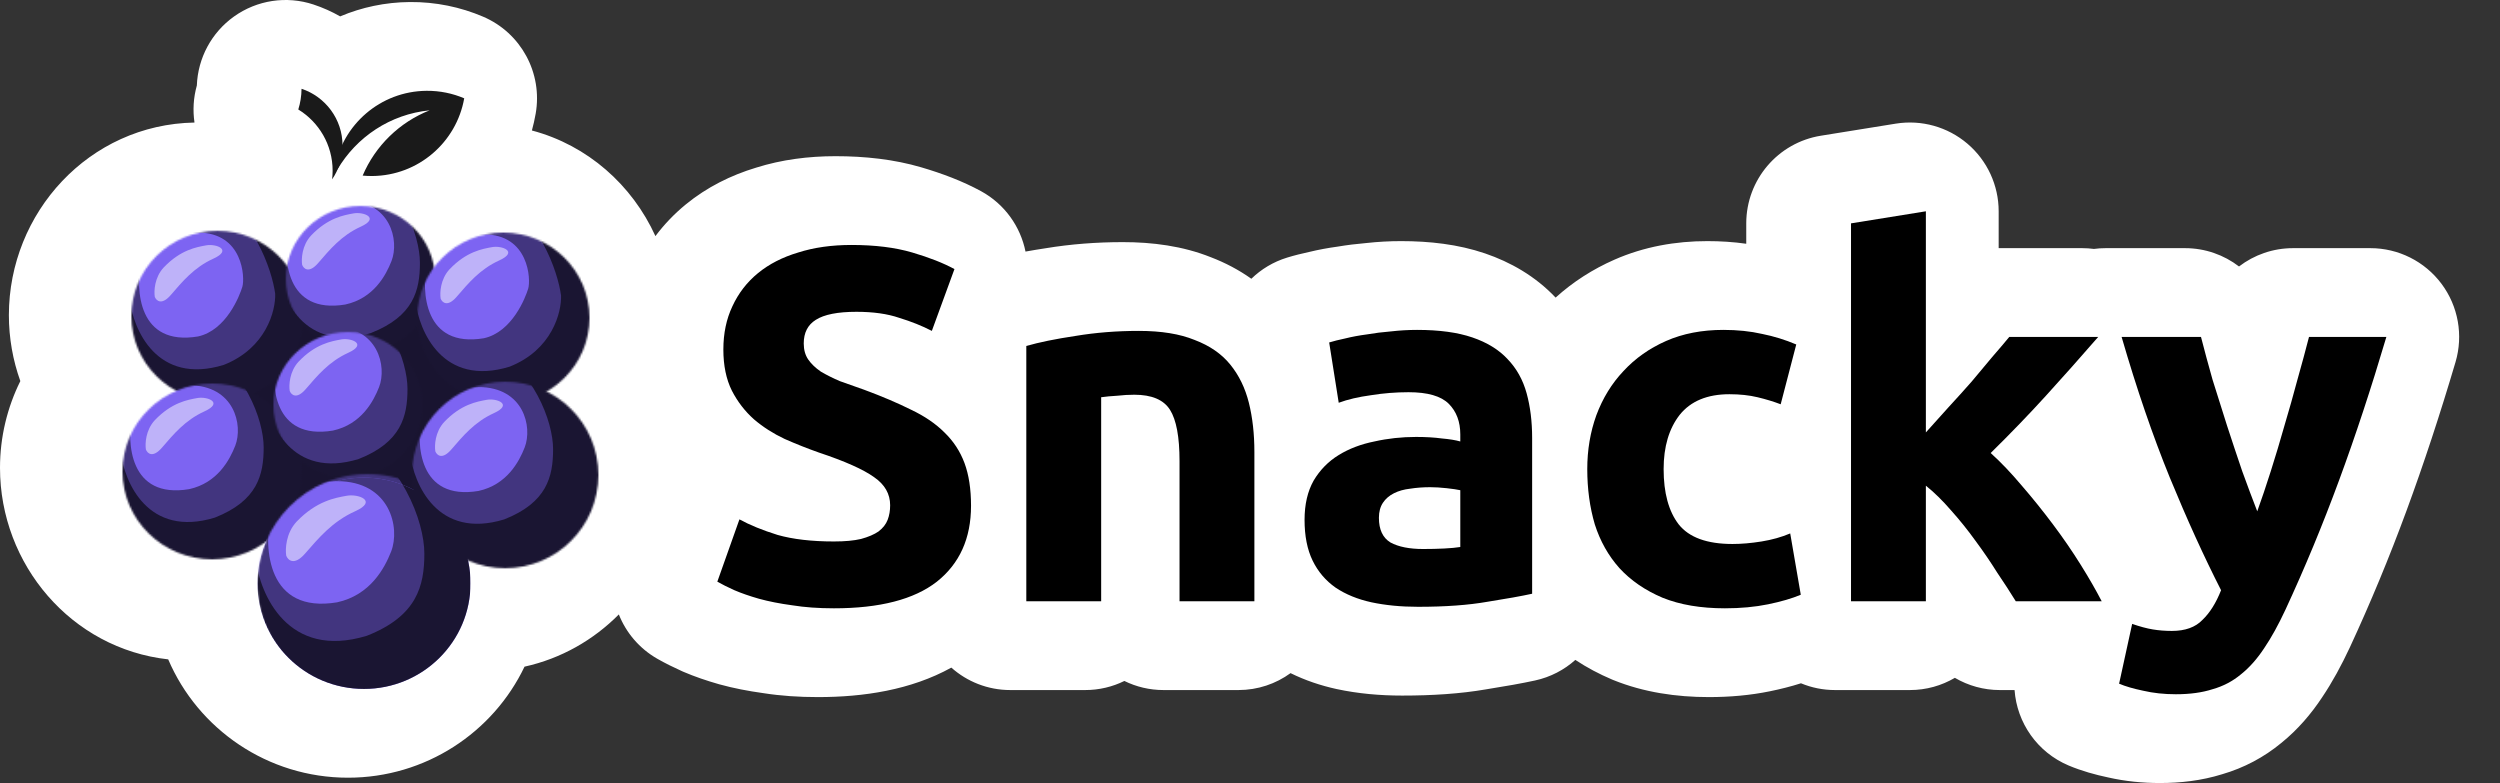<svg width="1408" height="441" viewBox="0 0 1408 441" fill="none" xmlns="http://www.w3.org/2000/svg">
<rect x="0" y="0" width="1408" height="441" fill="#333333" stroke="none"/>
<path fill-rule="evenodd" clip-rule="evenodd" d="M295.413 375.465C277.694 412.567 239.648 438 196 438C150.759 438 111.536 410.676 94.729 371.356C40.177 365.335 0 317.924 0 263.5C0 246.121 4.097 229.456 11.452 214.626C7.266 202.953 5 190.424 5 177.5C5 119.862 50.064 70.089 109.541 69.018C108.523 62.188 108.91 55.083 110.865 48.134C111.441 32.686 119.139 18.34 131.758 9.321C144.752 0.035 161.401 -2.486 176.561 2.54C181.816 4.281 186.842 6.53 191.58 9.228C203.649 4.127 216.902 1.259 230.83 1.147C245.369 1.03 259.354 3.959 272.073 9.388C293.446 18.509 305.717 41.154 301.69 64.04C301.126 67.244 300.414 70.397 299.562 73.493C330.93 81.799 356.059 104.206 369.137 132.97C374.058 126.394 379.777 120.419 386.25 115.122C398.184 105.354 411.708 98.689 425.812 94.43C440.305 89.865 455.397 87.964 470.545 87.964C487.109 87.964 503.505 89.715 518.893 94.243C530.645 97.7 542.159 102.018 552.496 107.659C565.878 114.96 574.729 127.615 577.568 141.689C581.26 141.017 585.055 140.392 588.934 139.806C603.058 137.477 617.565 136.364 632.395 136.364C648.845 136.364 666.046 138.483 682.095 144.922C689.988 147.959 697.647 151.934 704.757 156.998C710.274 151.635 717.096 147.483 724.882 145.086C728.969 143.828 733.249 142.775 737.467 141.868C742.669 140.606 747.956 139.634 753.286 138.906C758.632 138.008 764.057 137.338 769.544 136.876C776.046 136.159 782.57 135.797 789.106 135.797C804.934 135.797 821.193 137.544 836.368 142.719C850.591 147.57 864.601 155.417 876.126 167.606C885.954 158.695 897.096 151.6 909.226 146.261C926 138.878 943.793 135.797 961.624 135.797C968.935 135.797 976.248 136.256 983.49 137.282V125.793C983.49 101.249 1001.31 80.334 1025.54 76.43L1067.69 69.637C1082.16 67.306 1096.92 71.437 1108.07 80.937C1119.22 90.436 1125.65 104.35 1125.65 119V139.76H1172.7C1174.92 139.76 1177.13 139.908 1179.3 140.196C1181.47 139.907 1183.67 139.76 1185.89 139.76H1230.6C1241.91 139.76 1252.51 143.556 1261.01 150.075C1269.52 143.556 1280.12 139.76 1291.43 139.76H1335C1350.77 139.76 1365.62 147.202 1375.06 159.839C1384.5 172.476 1387.42 188.825 1382.94 203.949C1374.18 233.552 1364.98 261.48 1355.32 287.706C1345.62 314.039 1335.01 339.636 1323.49 364.489L1323.44 364.588C1318.75 374.639 1313.6 384.162 1307.84 392.703C1301.68 402.04 1294.15 410.876 1284.93 418.35C1275.03 426.557 1263.76 432.477 1251.56 436.04C1239.84 439.696 1227.86 441 1216.45 441C1206.75 441 1196.98 440.052 1187.34 437.859C1180.11 436.337 1172.43 434.235 1165.07 431.136C1147.37 423.682 1135.92 407.015 1134.6 388.638H1126.29C1117.25 388.638 1108.54 386.192 1100.98 381.756C1093.55 386.13 1084.89 388.638 1075.65 388.638H1033.49C1026.69 388.638 1020.21 387.282 1014.31 384.826C1008.56 386.661 1002.68 388.121 996.856 389.316C985.663 391.613 974.128 392.601 962.473 392.601C944.215 392.601 925.845 389.96 908.659 383.017C908.405 382.914 908.152 382.81 907.9 382.703C900.695 379.653 893.769 375.99 887.236 371.66C880.976 377.264 873.252 381.341 864.587 383.237C857.227 384.847 847.855 386.514 836.912 388.247C822.547 390.732 806.62 391.752 789.672 391.752C777.164 391.752 764.815 390.652 752.878 388.094C752.797 388.076 752.716 388.059 752.635 388.041C743.867 386.116 735.17 383.221 726.837 379.11C718.592 385.103 708.444 388.638 697.471 388.638H655.313C647.391 388.638 639.9 386.796 633.244 383.517C626.588 386.796 619.096 388.638 611.175 388.638H569.017C556.261 388.638 544.621 383.862 535.788 376C512.91 388.664 486.236 392.601 460.642 392.601C450.101 392.601 439.764 391.933 429.83 390.366C421.349 389.197 413.069 387.598 405.183 385.421C405.036 385.381 404.89 385.34 404.743 385.298C397.953 383.357 391.261 381.086 384.918 378.366C384.643 378.248 384.369 378.128 384.096 378.005C379.341 375.864 374.615 373.539 370.187 371.008C360.034 365.204 352.593 356.289 348.529 346.052C334.27 360.435 316.057 370.904 295.413 375.465Z" fill="white"/>
<ellipse cx="195.5" cy="227" rx="67.5" ry="67" fill="#7D64F2"/>
<ellipse cx="195.5" cy="227" rx="67.5" ry="67" fill="black" fill-opacity="0.8"/>
<mask id="mask0_728_422" style="mask-type:alpha" maskUnits="userSpaceOnUse" x="74" y="130" width="97" height="96">
<ellipse cx="122.5" cy="178" rx="48.5" ry="48" fill="#7D64F2"/>
</mask>
<g mask="url(#mask0_728_422)">
<ellipse cx="120.5" cy="177.5" rx="56.5" ry="58.5" fill="#7D64F2"/>
<ellipse cx="120.5" cy="177.5" rx="56.5" ry="58.5" fill="black" fill-opacity="0.79"/>
<path opacity="0.4" d="M125.991 205.521C88.397 217.037 75 185.644 73 168.508C76.166 141.263 89.197 90.575 115.992 105.792C142.788 121.008 153.153 151.887 154.986 165.424C155.319 174.849 149.986 196.062 125.991 205.521Z" fill="#7D64F2"/>
<path d="M111.5 189.5C77.9 195.1 76.166 163.5 79.5 147C81.667 141.667 91.1 131 111.5 131C137 131 138 156.5 136.5 161.5C135 166.5 127.5 186 111.5 189.5Z" fill="#7D64F2"/>
<path opacity="0.5" d="M96.171 166.171C90.971 172.171 88.005 169.338 87.171 167.171C86.671 164.004 86.971 156.271 92.171 150.671C101.671 140.671 110.671 139.171 116.171 138.171C121.671 137.171 131.171 140.671 120.171 145.671C109.171 150.671 102.671 158.671 96.171 166.171Z" fill="white"/>
</g>
<mask id="mask1_728_422" style="mask-type:alpha" maskUnits="userSpaceOnUse" x="161" y="116" width="84" height="82">
<ellipse cx="203" cy="157" rx="42" ry="41" fill="#7D64F2"/>
</mask>
<g mask="url(#mask1_728_422)">
<ellipse cx="203.5" cy="159.5" rx="45.5" ry="44.5" fill="#7D64F2"/>
<ellipse cx="203.5" cy="159.5" rx="45.5" ry="44.5" fill="black" fill-opacity="0.79"/>
<path opacity="0.4" d="M208.991 187.521C171.397 199.037 158 167.644 156 150.508C159.166 123.263 172.197 72.575 198.992 87.792C225.788 103.008 236.5 132.5 236.5 148C236.5 163.5 232.986 178.062 208.991 187.521Z" fill="#7D64F2"/>
<path d="M194.5 171.5C160.9 177.1 159.167 145.5 162.5 129C164.667 123.667 174.1 113 194.5 113C220 113 225 135.5 220.5 147C217.37 155 210.5 168 194.5 171.5Z" fill="#7D64F2"/>
<path opacity="0.5" d="M179.171 148.171C173.971 154.171 171.005 151.338 170.171 149.171C169.671 146.004 169.971 138.271 175.171 132.671C184.671 122.671 193.671 121.171 199.171 120.171C204.671 119.171 214.171 122.671 203.171 127.671C192.171 132.671 185.671 140.671 179.171 148.171Z" fill="white"/>
</g>
<mask id="mask2_728_422" style="mask-type:alpha" maskUnits="userSpaceOnUse" x="69" y="216" width="101" height="99">
<ellipse cx="119.5" cy="265.5" rx="50.5" ry="49.5" fill="#7D64F2"/>
</mask>
<g mask="url(#mask2_728_422)">
<ellipse cx="115.5" cy="263.5" rx="56.5" ry="58.5" fill="#7D64F2"/>
<ellipse cx="115.5" cy="263.5" rx="56.5" ry="58.5" fill="black" fill-opacity="0.79"/>
<path opacity="0.4" d="M120.991 291.521C83.397 303.037 70 271.644 68 254.508C71.166 227.263 84.197 176.575 110.992 191.792C137.788 207.008 148.5 236.5 148.5 252C148.5 267.5 144.986 282.062 120.991 291.521Z" fill="#7D64F2"/>
<path d="M106.5 275.5C72.9 281.1 71.166 249.5 74.5 233C76.667 227.667 86.1 217 106.5 217C132 217 137 239.5 132.5 251C129.37 259 122.5 272 106.5 275.5Z" fill="#7D64F2"/>
<path opacity="0.5" d="M91.171 252.171C85.971 258.171 83.005 255.338 82.171 253.171C81.671 250.004 81.971 242.271 87.171 236.671C96.671 226.671 105.671 225.171 111.171 224.171C116.671 223.171 126.171 226.671 115.171 231.671C104.171 236.671 97.671 244.671 91.171 252.171Z" fill="white"/>
</g>
<mask id="mask3_728_422" style="mask-type:alpha" maskUnits="userSpaceOnUse" x="235" y="131" width="97" height="96">
<ellipse cx="283.5" cy="179" rx="48.5" ry="48" fill="#7D64F2"/>
</mask>
<g mask="url(#mask3_728_422)">
<ellipse cx="281.5" cy="178.5" rx="56.5" ry="58.5" fill="#7D64F2"/>
<ellipse cx="281.5" cy="178.5" rx="56.5" ry="58.5" fill="black" fill-opacity="0.79"/>
<path opacity="0.4" d="M286.991 206.521C249.397 218.037 236 186.644 234 169.508C237.166 142.263 250.197 91.575 276.992 106.792C303.788 122.008 314.153 152.887 315.986 166.424C316.319 175.849 310.986 197.062 286.991 206.521Z" fill="#7D64F2"/>
<path d="M272.5 190.5C238.9 196.1 237.167 164.5 240.5 148C242.667 142.667 252.1 132 272.5 132C298 132 299 157.5 297.5 162.5C296 167.5 288.5 187 272.5 190.5Z" fill="#7D64F2"/>
<path opacity="0.5" d="M257.171 167.171C251.971 173.171 249.005 170.338 248.171 168.171C247.671 165.004 247.971 157.271 253.171 151.671C262.671 141.671 271.671 140.171 277.171 139.171C282.671 138.171 292.171 141.671 281.171 146.671C270.171 151.671 263.671 159.671 257.171 167.171Z" fill="white"/>
</g>
<mask id="mask4_728_422" style="mask-type:alpha" maskUnits="userSpaceOnUse" x="154" y="187" width="84" height="82">
<ellipse cx="196" cy="228" rx="42" ry="41" fill="#7D64F2"/>
</mask>
<g mask="url(#mask4_728_422)">
<ellipse cx="196.5" cy="230.5" rx="45.5" ry="44.5" fill="#7D64F2"/>
<ellipse cx="196.5" cy="230.5" rx="45.5" ry="44.5" fill="black" fill-opacity="0.79"/>
<path opacity="0.4" d="M201.991 258.521C164.397 270.037 151 238.644 149 221.508C152.166 194.263 165.197 143.575 191.992 158.792C218.788 174.008 229.5 203.5 229.5 219C229.5 234.5 225.986 249.062 201.991 258.521Z" fill="#7D64F2"/>
<path d="M187.5 242.5C153.9 248.1 152.167 216.5 155.5 200C157.667 194.667 167.1 184 187.5 184C213 184 218 206.5 213.5 218C210.37 226 203.5 239 187.5 242.5Z" fill="#7D64F2"/>
<path opacity="0.5" d="M172.171 219.171C166.971 225.171 164.005 222.338 163.171 220.171C162.671 217.004 162.971 209.271 168.171 203.671C177.671 193.671 186.671 192.171 192.171 191.171C197.671 190.171 207.171 193.671 196.171 198.671C185.171 203.671 178.671 211.671 172.171 219.171Z" fill="white"/>
</g>
<g clip-path="url(#clip0_728_422)">
<mask id="mask5_728_422" style="mask-type:alpha" maskUnits="userSpaceOnUse" x="145" y="267" width="124" height="124">
<circle cx="207" cy="329" r="62" fill="#7D64F2"/>
</mask>
<g mask="url(#mask5_728_422)">
<ellipse cx="205" cy="328.5" rx="60" ry="59.5" fill="#7D64F2"/>
<ellipse cx="205" cy="328.5" rx="60" ry="59.5" fill="black" fill-opacity="0.79"/>
<path opacity="0.4" d="M206.536 358.096C162.171 371.586 146.36 334.812 144 314.738C147.736 282.822 163.115 223.445 194.736 241.27C226.358 259.095 239 293.643 239 311.8C239 329.957 234.854 347.016 206.536 358.096Z" fill="#7D64F2"/>
<path d="M189.839 339.234C150.51 345.766 148.481 308.908 152.383 289.662C154.919 283.442 165.961 271 189.839 271C219.686 271 225.539 297.244 220.272 310.657C216.608 319.989 208.567 335.152 189.839 339.234Z" fill="#7D64F2"/>
<path opacity="0.5" d="M171.791 311.808C165.673 318.796 162.182 315.496 161.202 312.973C160.613 309.285 160.966 300.279 167.085 293.757C178.262 282.111 188.852 280.364 195.323 279.199C201.794 278.035 212.972 282.111 200.03 287.934C187.087 293.757 179.439 303.073 171.791 311.808Z" fill="white"/>
</g>
</g>
<mask id="mask6_728_422" style="mask-type:alpha" maskUnits="userSpaceOnUse" x="232" y="215" width="105" height="105">
<circle cx="284.5" cy="267.5" r="52.5" fill="#7D64F2"/>
</mask>
<g mask="url(#mask6_728_422)">
<ellipse cx="281" cy="267" rx="59" ry="61" fill="#7D64F2"/>
<ellipse cx="281" cy="267" rx="59" ry="61" fill="black" fill-opacity="0.79"/>
<path opacity="0.4" d="M283.991 292.521C246.397 304.037 233 272.644 231 255.508C234.166 228.263 247.197 177.575 273.992 192.792C300.788 208.008 311.5 237.5 311.5 253C311.5 268.5 307.986 283.062 283.991 292.521Z" fill="#7D64F2"/>
<path d="M269.5 276.5C235.9 282.1 234.167 250.5 237.5 234C239.667 228.667 249.1 218 269.5 218C295 218 300 240.5 295.5 252C292.37 260 285.5 273 269.5 276.5Z" fill="#7D64F2"/>
<path opacity="0.5" d="M254.171 253.171C248.971 259.171 246.005 256.338 245.171 254.171C244.671 251.004 244.971 243.271 250.171 237.671C259.671 227.671 268.671 226.171 274.171 225.171C279.671 224.171 289.171 227.671 278.171 232.671C267.171 237.671 260.671 245.671 254.171 253.171Z" fill="white"/>
</g>
<path fill-rule="evenodd" clip-rule="evenodd" d="M169.83 50C169.791 54.059 169.153 57.975 168 61.663C179.595 68.763 187.332 81.549 187.332 96.141C187.332 97.788 187.233 99.413 187.041 101.009C190.748 95.597 192.917 89.048 192.917 81.992C192.917 67.089 183.242 54.445 169.83 50Z" fill="#1A1A1A"/>
<path fill-rule="evenodd" clip-rule="evenodd" d="M209.671 99.131C235.643 98.922 257.101 80.068 261.446 55.374C254.937 52.596 247.762 51.084 240.233 51.145C214.261 51.354 192.802 70.208 188.457 94.902C188.965 95.119 189.477 95.328 189.993 95.529C200.721 77.205 219.776 64.326 242.008 62.126C225.008 68.818 211.366 82.149 204.248 98.901C206.032 99.068 207.841 99.146 209.671 99.131Z" fill="#1A1A1A"/>
<path d="M469.642 304.956C475.867 304.956 480.96 304.485 484.921 303.541C489.07 302.409 492.371 300.994 494.824 299.296C497.276 297.409 498.973 295.239 499.916 292.786C500.86 290.333 501.331 287.597 501.331 284.578C501.331 278.162 498.313 272.879 492.277 268.727C486.241 264.387 475.867 259.764 461.154 254.858C454.74 252.594 448.327 250.047 441.914 247.216C435.501 244.197 429.747 240.518 424.655 236.178C419.562 231.649 415.412 226.272 412.205 220.045C408.999 213.629 407.395 205.893 407.395 196.836C407.395 187.778 409.093 179.665 412.488 172.494C415.883 165.135 420.693 158.908 426.918 153.814C433.143 148.719 440.688 144.851 449.553 142.209C458.419 139.379 468.416 137.964 479.545 137.964C492.749 137.964 504.161 139.379 513.781 142.209C523.4 145.04 531.323 148.153 537.547 151.549L524.815 186.363C519.345 183.533 513.215 181.08 506.424 179.004C499.822 176.74 491.806 175.608 482.374 175.608C471.811 175.608 464.172 177.117 459.456 180.136C454.929 182.967 452.666 187.401 452.666 193.439C452.666 197.024 453.514 200.043 455.212 202.496C456.91 204.949 459.268 207.214 462.286 209.289C465.492 211.176 469.076 212.969 473.037 214.667C477.187 216.177 481.714 217.78 486.618 219.479C496.804 223.253 505.67 227.026 513.215 230.8C520.76 234.385 526.984 238.631 531.889 243.537C536.982 248.443 540.754 254.198 543.206 260.802C545.658 267.407 546.884 275.426 546.884 284.861C546.884 303.164 540.471 317.41 527.645 327.599C514.818 337.6 495.484 342.6 469.642 342.6C460.965 342.6 453.137 342.034 446.158 340.902C439.179 339.959 432.954 338.732 427.484 337.223C422.202 335.713 417.581 334.109 413.62 332.411C409.847 330.713 406.641 329.109 404 327.599L416.449 292.503C422.297 295.71 429.465 298.635 437.953 301.277C446.63 303.73 457.193 304.956 469.642 304.956Z" fill="black"/>
<path d="M578.017 194.854C585.184 192.779 594.427 190.892 605.745 189.194C617.062 187.307 628.946 186.363 641.395 186.363C654.033 186.363 664.502 188.061 672.801 191.458C681.29 194.666 687.986 199.289 692.89 205.327C697.794 211.365 701.284 218.535 703.359 226.838C705.434 235.14 706.471 244.386 706.471 254.575V338.638H664.313V259.67C664.313 246.084 662.521 236.461 658.937 230.8C655.353 225.139 648.657 222.309 638.849 222.309C635.831 222.309 632.624 222.498 629.229 222.875C625.833 223.064 622.815 223.347 620.175 223.724V338.638H578.017V194.854Z" fill="black"/>
<path d="M801.501 309.202C805.651 309.202 809.612 309.108 813.385 308.919C817.157 308.73 820.175 308.447 822.439 308.07V276.086C820.741 275.709 818.195 275.332 814.799 274.954C811.404 274.577 808.292 274.388 805.462 274.388C801.501 274.388 797.729 274.671 794.145 275.237C790.749 275.615 787.731 276.464 785.091 277.785C782.45 279.105 780.375 280.898 778.866 283.162C777.357 285.427 776.603 288.257 776.603 291.653C776.603 298.258 778.772 302.881 783.11 305.522C787.637 307.975 793.768 309.202 801.501 309.202ZM798.106 185.797C810.555 185.797 820.93 187.212 829.229 190.043C837.529 192.873 844.131 196.93 849.035 202.213C854.128 207.497 857.712 213.912 859.787 221.46C861.862 229.008 862.899 237.404 862.899 246.65V334.392C856.863 335.713 848.469 337.223 837.717 338.921C826.966 340.808 813.951 341.751 798.672 341.751C789.052 341.751 780.281 340.902 772.358 339.204C764.625 337.506 757.929 334.77 752.27 330.996C746.611 327.033 742.273 321.939 739.255 315.712C736.236 309.485 734.727 301.843 734.727 292.786C734.727 284.106 736.425 276.747 739.82 270.709C743.404 264.67 748.12 259.859 753.967 256.274C759.815 252.689 766.511 250.141 774.056 248.632C781.601 246.933 789.429 246.084 797.54 246.084C803.01 246.084 807.82 246.367 811.97 246.933C816.308 247.311 819.798 247.877 822.439 248.632V244.669C822.439 237.499 820.27 231.744 815.931 227.404C811.593 223.064 804.048 220.894 793.296 220.894C786.128 220.894 779.055 221.46 772.075 222.592C765.096 223.536 759.06 224.951 753.967 226.838L748.592 192.873C751.044 192.118 754.062 191.364 757.646 190.609C761.418 189.665 765.474 188.911 769.812 188.344C774.15 187.59 778.677 187.024 783.393 186.646C788.297 186.08 793.202 185.797 798.106 185.797Z" fill="black"/>
<path d="M893.947 264.199C893.947 253.443 895.645 243.348 899.04 233.914C902.624 224.29 907.717 215.988 914.319 209.006C920.921 201.836 928.937 196.175 938.369 192.024C947.8 187.873 958.552 185.797 970.624 185.797C978.546 185.797 985.808 186.552 992.41 188.061C999.012 189.382 1005.43 191.364 1011.65 194.005L1002.88 227.687C998.918 226.177 994.579 224.856 989.864 223.724C985.148 222.592 979.867 222.026 974.019 222.026C961.57 222.026 952.233 225.894 946.008 233.631C939.972 241.367 936.954 251.556 936.954 264.199C936.954 277.596 939.783 287.974 945.442 295.333C951.29 302.692 961.381 306.371 975.717 306.371C980.81 306.371 986.28 305.9 992.127 304.956C997.975 304.013 1003.35 302.503 1008.25 300.428L1014.2 334.958C1009.29 337.034 1003.16 338.827 995.805 340.336C988.449 341.846 980.338 342.6 971.473 342.6C957.892 342.6 946.197 340.619 936.388 336.657C926.58 332.505 918.469 326.939 912.055 319.957C905.831 312.976 901.209 304.768 898.191 295.333C895.362 285.71 893.947 275.332 893.947 264.199Z" fill="black"/>
<path d="M1084.65 243.537C1088.8 239.008 1093.04 234.291 1097.38 229.385C1101.91 224.479 1106.25 219.667 1110.4 214.95C1114.55 210.044 1118.41 205.421 1122 201.081C1125.77 196.741 1128.98 192.967 1131.62 189.76H1181.7C1171.7 201.27 1161.89 212.308 1152.27 222.875C1142.84 233.253 1132.47 244.009 1121.15 255.142C1126.81 260.236 1132.65 266.369 1138.69 273.539C1144.73 280.521 1150.57 287.785 1156.23 295.333C1161.89 302.881 1167.08 310.428 1171.79 317.976C1176.51 325.524 1180.47 332.411 1183.68 338.638H1135.29C1132.28 333.732 1128.79 328.354 1124.83 322.505C1121.05 316.467 1117 310.523 1112.66 304.673C1108.32 298.635 1103.7 292.88 1098.8 287.408C1094.08 281.936 1089.36 277.313 1084.65 273.539V338.638H1042.49V125.793L1084.65 119V243.537Z" fill="black"/>
<path d="M1344 189.76C1335.51 218.441 1326.65 245.33 1317.4 270.426C1308.16 295.522 1298.07 319.863 1287.13 343.45C1283.17 351.941 1279.21 359.111 1275.25 364.96C1271.28 370.999 1266.95 375.905 1262.23 379.678C1257.51 383.641 1252.14 386.471 1246.1 388.17C1240.26 390.057 1233.37 391 1225.45 391C1218.85 391 1212.72 390.34 1207.06 389.019C1201.59 387.887 1197.06 386.566 1193.48 385.056L1200.83 351.375C1205.17 352.884 1209.04 353.922 1212.43 354.488C1215.83 355.054 1219.41 355.337 1223.18 355.337C1230.73 355.337 1236.48 353.262 1240.44 349.11C1244.59 345.148 1248.08 339.581 1250.91 332.411C1241.29 313.542 1231.67 292.408 1222.05 269.01C1212.43 245.424 1203.38 219.007 1194.89 189.76H1239.6C1241.48 197.119 1243.65 205.138 1246.1 213.818C1248.74 222.309 1251.48 230.989 1254.31 239.857C1257.14 248.537 1259.97 257.028 1262.8 265.331C1265.81 273.633 1268.64 281.181 1271.28 287.974C1273.74 281.181 1276.28 273.633 1278.92 265.331C1281.56 257.028 1284.11 248.537 1286.56 239.857C1289.2 230.989 1291.66 222.309 1293.92 213.818C1296.37 205.138 1298.54 197.119 1300.43 189.76H1344Z" fill="black"/>
<defs>
<clipPath id="clip0_728_422">
<rect width="124" height="129" fill="white" transform="translate(141 266)"/>
</clipPath>
</defs>
</svg>
